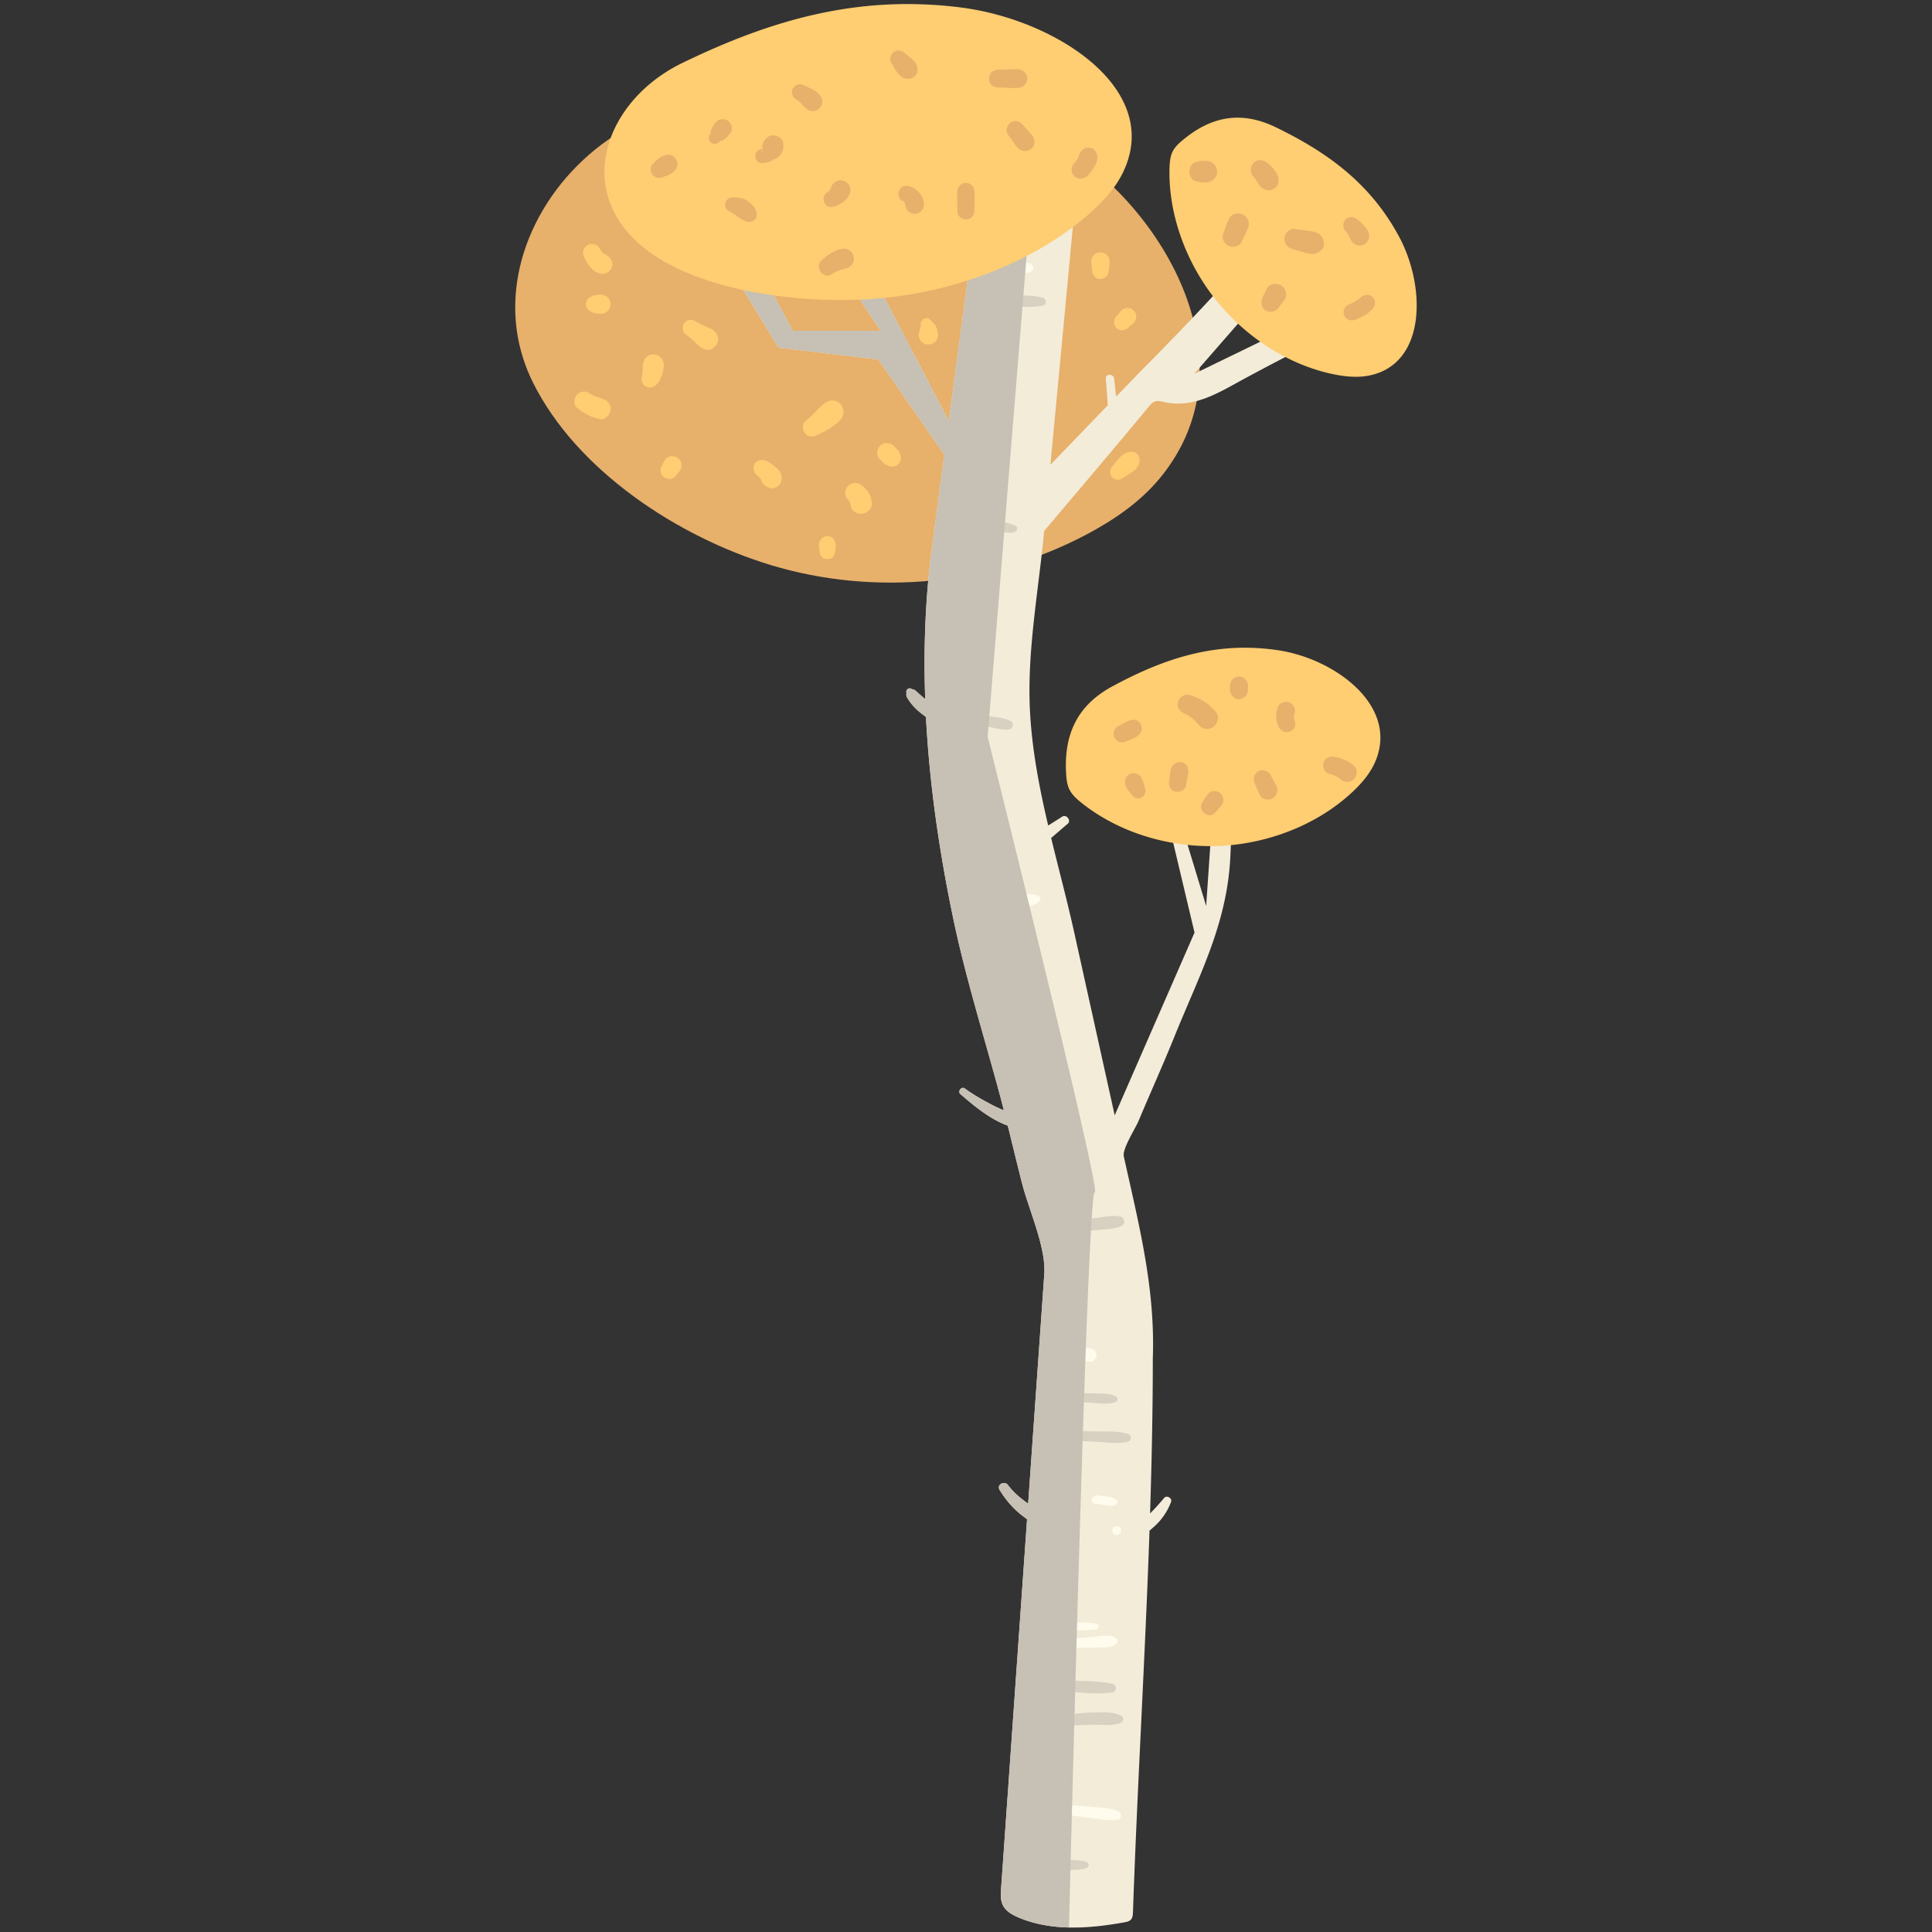 <svg xmlns="http://www.w3.org/2000/svg" width="120" height="120"><rect width="100%" height="100%" fill="#333333" stroke="none"/><g fill="none" fill-rule="evenodd"><path fill="#E7B06B" d="M32.11 17.555c-.29 2.045-.016 4.17.988 6.194 2.735 5.506 9.06 9.622 14.797 11.355 6.46 1.95 13.679 1.241 19.635-1.929 1.687-.898 3.295-2.002 4.512-3.475 5.968-7.217.117-17.203-6.798-21.035-7.434-4.119-14.902-3.882-22.972-2.009-5.197 1.206-9.438 5.798-10.163 10.9"/><path fill="#F3ECD9" d="m81.165 19.823-6.986 3.394 6.986-8.01-2.023-1.35c-1.831 2.756-8.017 8.914-8.3 9.206l-1.518 1.574-.003-.025-.118-1.086c-.036-.327-.548-.337-.52 0l.086 1.086c.015.183.019.374.038.561a17883.03 17883.03 0 0 0-3.566 3.697c.52-5.446 1.03-10.894 1.543-16.341h-6.038l-1.813 13.613-5.855-11.189-1.328 1.172 2.951 4.423h-5.46s-2.213-4.285-2.656-4.423c-.442-.139-1.18.638-1.18.638l2.95 4.83 6.198.738 4.1 5.91c-.255 1.921-.51 3.842-.767 5.763-.416 3.124-.531 6.275-.42 9.423-.2-.17-.394-.346-.59-.521a.38.38 0 0 0-.234-.1c-.173-.15-.412.044-.337.248a.36.36 0 0 0 .035.266c.228.401.543.729.908 1.01.083.063.172.134.265.201.22 4.207.834 8.401 1.692 12.507.779 3.725 1.918 7.322 2.903 10.99.084.31.164.624.244.937a7.389 7.389 0 0 1-.608-.273c-.631-.327-1.248-.666-1.822-1.087-.203-.148-.46.184-.27.35.812.706 1.845 1.568 2.941 1.96.3 1.2.588 2.406.894 3.601.41 1.606 1.492 3.97 1.376 5.616-.333 4.755-.669 9.509-1.002 14.263-.468-.327-.906-.689-1.248-1.15-.226-.305-.73-.035-.522.304.378.613.852 1.175 1.429 1.607l.273.206c-.537 7.644-1.073 15.288-1.612 22.932-.025.354-.047.726.11 1.044.182.367.565.585.941.748 2.064.89 4.452.703 6.61.312.144-.026.3-.06.4-.167.11-.122.122-.301.128-.466.274-7.88.755-15.791 1.028-23.692.072-.061.138-.12.195-.17a3.904 3.904 0 0 0 1.143-1.614c.092-.236-.27-.442-.43-.25-.27.325-.563.658-.873.962.102-3.21.17-6.416.17-9.62.157-4.387-.864-8.315-1.804-12.564-.1-.45.736-1.759.907-2.166.732-1.748 1.52-3.484 2.229-5.24 1.561-3.865 3.318-7.079 3.49-11.328.022-.535.352-7.585.41-7.585h-1.18l-.738 10.773-3.056-10.05.98 6.004 1.353 5.7-4.958 11.35-2.507-11.326c-.436-1.97-.963-3.93-1.44-5.9.343-.291.68-.59 1.024-.878.247-.206-.075-.62-.343-.444-.285.187-.577.365-.866.547-.546-2.328-.999-4.672-1.128-7.064-.2-3.71.532-7.53.88-11.229 2.167-2.567 4.345-5.124 6.488-7.711.12-.145.252-.298.434-.346.159-.042.326.005.486.041 1.885.428 3.429-.576 5.002-1.43.558-.302 4.76-2.568 4.881-2.406l-.982-1.306"/><path fill="#D8D1C1" d="M64.228 116.09c-.326-.006-.325-.5 0-.506l1.727-.03c.512-.01 1.043-.079 1.53.101a.19.19 0 0 1 0 .364c-.489.18-1.017.111-1.53.102l-1.727-.031zm1.76-8.906c-.328 0-.396-.49-.078-.571.645-.165 1.312-.228 1.977-.25.592-.019 1.219-.06 1.757.21.201.102.125.385-.06.45-.534.187-1.135.097-1.697.105-.633.007-1.266.057-1.9.056zm-.637-2.185c-.392-.02-.394-.627 0-.612 1.21.047 2.578-.068 3.76.205.247.057.271.486 0 .524-1.203.168-2.546-.058-3.76-.117zm.641-15.546c-.392-.018-.394-.623 0-.611l2.159.067c.627.02 1.32-.048 1.915.16.22.076.246.408 0 .473-.615.162-1.283.043-1.915.014l-2.159-.103zm-.16-2.43c-.358-.02-.36-.574 0-.559l1.813.075c.525.022 1.12-.038 1.61.16.186.074.215.342 0 .406-.511.154-1.08.041-1.61.013l-1.813-.095zm1.124-10.521c-.394.033-.482-.637-.094-.69l1.473-.2c.42-.057.855-.145 1.271-.04.247.062.31.44.073.559-.38.191-.82.208-1.24.244l-1.483.127zm-6.983-31.635c-.416-.08-.238-.708.175-.633l1.383.252c.416.075.859.107 1.238.299.275.138.11.503-.142.527-.423.042-.859-.102-1.274-.181l-1.38-.264zm.813-12.068c-.365-.057-.208-.608.152-.553.677.104 1.5.113 2.124.403.233.108.081.404-.116.43-.347.043-.696-.048-1.038-.102l-1.122-.178zm.717-13.901c-.412-.02-.413-.663 0-.641l1.727.088c.51.026 1.056-.003 1.546.153.22.07.253.427 0 .48-1.01.212-2.243-.03-3.273-.08zm-.001 44.439c.586-.021 1.171-.044 1.757-.066.487-.018.997.025 1.424-.23.16-.096.19-.377 0-.464-.46-.21-.929-.125-1.424-.09l-1.757.126c-.46.033-.47.742 0 .724m-.962-3.277c.588-.031 1.178-.05 1.764-.106a.166.166 0 0 0 0-.332c-.586-.056-1.176-.075-1.763-.106-.35-.018-.35.562 0 .544m-2.244-11.795c1.066.1 2.136.243 3.207.25.315.003.401-.5.076-.562-1.081-.209-2.188-.282-3.283-.397-.452-.047-.453.667 0 .71m-.001-9.481c.989.003 2.156.171 3.119-.062.258-.063.259-.461 0-.524-.964-.234-2.131-.066-3.12-.063-.417.002-.417.648 0 .65"/><path fill="#FFFBED" d="M65.762 112.626c.637.12 1.28.204 1.922.286.578.075 1.166.198 1.744.103.3-.05.22-.443 0-.531-.523-.21-1.138-.21-1.698-.26a33.227 33.227 0 0 0-1.895-.131c-.3-.01-.378.476-.073.533m.55-10.255c.592-.015 1.184-.027 1.776-.043.46-.014.903.067 1.265-.242.114-.098.063-.27-.045-.344-.387-.264-.885-.114-1.331-.077l-1.665.14c-.358.03-.37.575 0 .566m.322-1.098c.48-.012.966-.002 1.443-.063.218-.028.219-.347 0-.375-.477-.061-.962-.05-1.443-.062-.291-.007-.292.507 0 .5m.069-16.937c.288.081.576.162.864.24.132.037.319.006.41-.108.1-.126.16-.245.108-.41-.06-.19-.214-.292-.406-.309-.295-.026-.591-.05-.886-.073-.385-.03-.446.56-.09.66m1.304 9.061.647.092c.206.03.399.076.597-.005.117-.047.212-.222.085-.322-.309-.243-.808-.228-1.187-.282-.338-.048-.483.468-.142.517m1.353 1.952c.364 0 .365-.566 0-.566-.364 0-.365.566 0 .566m-4.33-21.591.82.028c.25.009.594-.042.594-.368 0-.303-.31-.374-.55-.37-.288.006-.576.02-.863.03-.437.016-.438.664 0 .68m-.801-1.933c.493-.053 1.131-.023 1.578-.257.206-.108.152-.431-.064-.49-.464-.124-1.045.037-1.515.09-.414.048-.421.702 0 .657m-2.726-15.391a20.568 20.568 0 0 0 1.787-.08c.466-.043.908-.038 1.265-.365.098-.089.085-.292-.045-.35-.449-.197-.855-.068-1.332-.01-.557.067-1.115.105-1.675.126-.436.017-.44.681 0 .68m-.402-1.169c.62-.102 1.401-.118 1.962-.414.165-.088.147-.398-.056-.428-.652-.096-1.422.153-2.064.267-.379.067-.216.637.158.575M59.098 41.37c.345-.03.678-.073 1.019-.136.205-.039.205-.377 0-.415a9.953 9.953 0 0 0-1.02-.136c-.441-.037-.442.724 0 .687m.963-12.385 1.387.026c.397.008.762.031 1.123-.153.135-.069.135-.289 0-.358-.36-.184-.726-.16-1.123-.153l-1.387.027c-.394.007-.395.603 0 .61m.388-2.532c.408.135.821.238 1.247.3.374.056.738.129 1.086-.043.207-.102.197-.43 0-.534-.307-.165-.645-.129-.985-.168a6.889 6.889 0 0 1-1.158-.247c-.445-.131-.626.548-.19.692m2.409-9.644.558.083c.186.027.386.087.566.012.172-.073.283-.298.118-.448-.15-.136-.317-.159-.51-.196l-.55-.106c-.18-.034-.367.05-.419.238-.044.16.055.39.237.417"/><path fill="#C7C0B4" d="M67.997 74.06c.496.291-6.654-28.298-6.654-28.298l2.693-33.233h-3.29l-1.813 13.613-5.855-11.188-1.328 1.171 2.951 4.423h-5.46s-2.213-4.285-2.656-4.423c-.443-.139-1.18.638-1.18.638l2.951 4.83 6.198.738 4.1 5.91-.768 5.763c-.416 3.124-.531 6.275-.42 9.423-.2-.17-.394-.347-.59-.521a.376.376 0 0 0-.234-.1c-.174-.15-.412.044-.337.248a.36.36 0 0 0 .035.266 3.4 3.4 0 0 0 .909 1.01c.082.062.171.134.264.201.22 4.207.834 8.402 1.692 12.507.779 3.725 1.918 7.321 2.903 10.99.084.31.164.624.244.937a7.565 7.565 0 0 1-.608-.273c-.631-.327-1.248-.666-1.822-1.087-.203-.148-.46.185-.27.35.812.706 1.845 1.568 2.942 1.96.298 1.2.587 2.405.892 3.601.41 1.606 1.493 3.97 1.377 5.616-.333 4.754-.669 9.508-1.003 14.263-.466-.327-.905-.689-1.247-1.151-.226-.304-.73-.034-.522.305.378.613.852 1.175 1.429 1.607l.273.206c-.537 7.644-1.073 15.288-1.613 22.932-.024.353-.046.727.112 1.044.18.366.565.585.94.748 1 .431 2.076.608 3.164.633.28-11.194 1.184-45.904 1.6-45.66"/><path fill="#FFCD72" d="M66.22 48.047c.02.35.055.707.221 1.024.166.316.453.571.748.806 2.259 1.802 5.374 2.783 8.47 2.668 3.098-.114 6.14-1.324 8.275-3.289.605-.556 1.145-1.18 1.461-1.89 1.552-3.48-2.448-6.45-6.017-6.98-3.837-.569-7.056.496-10.3 2.252-2.305 1.248-2.992 3.16-2.859 5.41M37.695 11.963c.335 1.396 1.24 2.734 2.84 3.832 3.336 2.287 8.818 2.975 12.79 2.822 5.196-.199 10.31-2.03 13.908-4.977 1.018-.834 1.93-1.768 2.468-2.83 2.634-5.2-4.048-9.59-10.03-10.347-6.43-.812-11.839.805-17.296 3.45-3.412 1.656-5.415 4.99-4.68 8.05M73.476 8.69c-.255.212-.507.438-.652.745-.146.307-.175.674-.184 1.036-.071 2.775.977 5.762 2.851 8.122 1.874 2.361 4.55 4.067 7.28 4.641.773.163 1.56.238 2.283.089 3.549-.73 3.508-5.52 1.853-8.61-1.78-3.321-4.449-5.247-7.658-6.805-2.281-1.108-4.135-.579-5.773.782m-37.243 7.154c-.096-.258.085-.55.318-.65.242-.1.56-.016.688.226.025.048.051.093.08.138.02.033.044.06.007.014.05.063.11.115.168.17.04.04-.06-.024.03.017.04.017.082.04.12.06a.954.954 0 0 1 .31.306c.265.372-.091.887-.508.886-.598-.004-1.027-.664-1.213-1.167zm.402 3.477c-.322-.165-.322-.687 0-.852.094-.048.176-.097.282-.121.077-.018.157-.028.235-.041.385-.068.772.17.772.588 0 .421-.387.656-.772.588-.078-.013-.158-.023-.235-.04-.106-.025-.188-.074-.282-.122zm3.669 4.743a.493.493 0 0 1-.387-.255c-.099-.17-.063-.34-.031-.52.037-.21.027-.4.044-.63.025-.352.278-.651.65-.651.354 0 .648.299.651.65.004.49-.3 1.474-.927 1.406zm2.242-3.334c-.201-.16-.177-.485-.04-.669a.511.511 0 0 1 .658-.131c.18.1.36.207.547.297.19.09.393.14.567.263.243.17.386.445.304.747-.05.181-.158.286-.304.396-.18.134-.487.114-.668 0-.217-.137-.367-.32-.555-.49-.163-.145-.337-.277-.509-.413zm-.614 8.868c-.174.206-.503.19-.701.042-.22-.164-.259-.454-.137-.69l.173-.337c.16-.31.59-.361.848-.162.29.224.28.598.058.86l-.24.287zm-6.082-4.261c-.234-.189-.209-.565-.047-.782.167-.223.525-.317.768-.153.306.206.556.262.897.384.304.11.493.37.454.695-.033.276-.315.59-.622.55-.55-.075-1.024-.35-1.45-.694zm11.213 4.22c-.245-.175-.34-.457-.193-.735.145-.276.48-.308.736-.193.206.092.38.227.553.37a1.7 1.7 0 0 1 .215.209c.167.202.211.41.158.669-.062.3-.458.54-.752.427-.204-.08-.367-.18-.456-.389a.56.56 0 0 1-.02-.051c-.017-.033-.032-.066-.05-.098-.018-.032-.069-.1-.017-.038a1.265 1.265 0 0 0-.155-.155c-.02-.017-.065-.048-.02-.015zm3.652-2.512c-.264.122-.545.088-.731-.146-.159-.2-.174-.57.044-.744.412-.329.746-.734 1.141-1.078.294-.256.727-.292 1.017 0 .282.28.266.733 0 1.017-.397.426-.949.71-1.471.95zm1.953 3.974c-.495-.487.142-1.285.732-.948a1.7 1.7 0 0 1 .524.482c.157.214.197.448.23.704.042.33-.285.617-.58.657-.296.04-.683-.152-.735-.48a1.093 1.093 0 0 0-.041-.18c-.007-.018-.051-.18-.028-.094a.898.898 0 0 0-.063-.108c.056.088-.003.001-.039-.033zm-.824 3.367c-.079.451-.833.45-.912 0-.031-.18-.089-.375-.07-.556.03-.295.217-.513.526-.526.304-.014.498.253.526.526.02.181-.038.376-.07.556zm2.812-5.852c-.24-.235-.218-.61 0-.847.22-.24.623-.22.847 0 .144.14.3.273.386.46.11.236.093.482-.087.68-.181.196-.457.184-.68.087-.187-.082-.323-.24-.466-.38zm15.41-8.17c-.21.183-.518.208-.726 0-.206-.205-.182-.517 0-.726.06-.068.177-.192.207-.24.193-.297.613-.37.871-.112.26.26.186.678-.113.871-.055.036-.164.142-.239.207zm-1.193-3.559c-.025.292-.22.508-.522.522-.298.014-.5-.25-.522-.522-.012-.14-.022-.293-.041-.39-.057-.303.083-.64.408-.719a.594.594 0 0 1 .31 0c.327.08.466.416.408.718-.018.098-.03.25-.041.391zM57.187 20.22c-.07-.33.35-.641.606-.353.045.051.1.122.143.163.064.06.124.112.171.19.106.175.138.384.155.584.031.367-.35.634-.68.59-.347-.046-.605-.402-.5-.75a4.01 4.01 0 0 0 .046-.165c-.026.1.017-.106.018-.11a.634.634 0 0 1 .042-.11.927.927 0 0 0 .02-.048c-.027.052-.004.09-.021.01zm12.486 9.51c-.204.137-.483.054-.626-.125-.156-.196-.12-.455.039-.637.364-.418.683-1.005 1.332-.892.219.038.355.278.365.48.03.612-.688.892-1.11 1.174z"/><path fill="#E7B06B" d="M41.072 11.028c-.5.159-.877-.517-.507-.872.108-.105.214-.217.334-.31.188-.145.362-.204.594-.233.425-.054.74.536.5.871-.234.33-.553.427-.921.544zm4.191 2.084c-.183-.078-.258-.339-.21-.516a.467.467 0 0 1 .44-.335c.323-.006.641.03.92.21.137.089.269.203.374.33.141.17.182.31.21.526.039.302-.326.52-.584.445-.428-.125-.766-.498-1.15-.66zm2.07-2.989c-.504.002-.565-.7-.114-.849.13-.043-.052.03.069-.032.019-.01.06-.04.019-.01.086-.061-.005.014.02-.03.02-.034.04-.068.056-.104l-.056.432c-.047-.247.01-.602.163-.815.15-.212.363-.337.628-.302.218.03.49.21.525.453.042.286.009.507-.17.738a.797.797 0 0 1-.605.338l.283-.077a1.484 1.484 0 0 1-.817.258zm2.094-3.973a.493.493 0 0 1-.2-.61c.085-.212.35-.363.577-.284.21.074.408.167.605.27.086.044.176.085.256.14.136.095.23.221.326.355.17.239.062.593-.152.758-.25.194-.538.137-.772-.046.068.054.036.03-.095-.072a.493.493 0 0 1-.14-.162c.062.08-.078-.091-.093-.106-.114-.117-.183-.16-.312-.243zm2.333 6.693c-.544.15-.842-.607-.376-.894a.974.974 0 0 0 .086-.056c-.036.026-.031.02.015-.02a.734.734 0 0 0 .053-.056c.025-.029.023-.025-.006.01.033-.057.038-.056.014.005l.017-.047c.034-.098.063-.198.123-.286.172-.254.47-.372.761-.25a.61.61 0 0 1 .353.72c-.13.438-.617.758-1.04.874zm4.285-.374c-.225-.114-.29-.404-.204-.621a.5.5 0 0 1 .587-.288c.463.11.873.506.947.985.053.346-.11.677-.484.727-.368.05-.633-.224-.661-.572.011.14-.019-.052-.03-.086-.037-.122.053.062-.023-.044-.063-.088.045.017-.037-.043-.045-.04-.048-.044-.01-.011a.678.678 0 0 0-.085-.047zm-11.391-3.63c-.314.268-.779-.067-.577-.444l.063-.116c-.019.063-.021.056-.007-.021a.88.88 0 0 1 .066-.246c.069-.175.179-.309.3-.449.183-.211.528-.203.735-.044.199.154.31.5.144.722-.114.153-.215.287-.373.399-.116.083-.245.126-.378.174l.178-.104-.151.13zm10.713-4.926c-.142-.22-.06-.514.134-.668.213-.17.481-.123.68.041l.423.351c.225.187.367.376.386.682.024.408-.392.629-.74.564-.433-.08-.665-.63-.883-.97zM51.665 17.03c-.506.359-1.088-.435-.652-.845.33-.311.788-.63 1.243-.72.329-.063.667.09.76.433a.629.629 0 0 1-.431.761c-.36.095-.61.15-.92.37zm10.937-8.683c-.159-.222-.058-.551.14-.705.206-.158.534-.158.718.043l.368.403c.164.18.34.333.404.577.132.504-.404.871-.844.649-.218-.11-.332-.332-.47-.524l-.316-.443zm-.643-2.919c-.703-.028-.703-1.064 0-1.092l.884-.035c.364-.015.694-.025.901.328a.503.503 0 0 1 0 .506c-.207.353-.538.343-.9.329l-.885-.036zm-1.445 7.69c-.009.672-1.034.671-1.043 0-.006-.41-.048-.84-.005-1.248a.527.527 0 0 1 1.053 0c.043.407.001.838-.005 1.248zm7.007-2.183a.574.574 0 0 1-.796 0c-.226-.207-.205-.584 0-.795.015-.015.147-.171.093-.098a1.654 1.654 0 0 0 .168-.289c-.022.052-.021.046.004-.017a.874.874 0 0 1 .124-.29c.156-.209.37-.318.634-.258.257.058.389.302.413.542.024.236-.116.504-.234.702-.11.184-.25.357-.406.503zm6.809.334c-.603-.134-.603-1.086 0-1.219.2-.044.393-.063.598-.056a.679.679 0 0 1 .665.665c.016.368-.318.654-.665.666a2.37 2.37 0 0 1-.599-.056zm2.783 3.756c-.13.283-.515.367-.779.255-.265-.111-.467-.443-.36-.735.117-.322.217-.66.369-.968.145-.292.535-.385.816-.267.283.12.483.463.379.771-.11.324-.28.635-.425.944zm.749-4.041a.622.622 0 0 1 0-.86c.239-.26.61-.196.859 0 .139.112.268.234.381.371.08.096.154.198.212.309.1.19.104.36.073.568-.027.181-.196.33-.354.396-.193.081-.36.054-.545-.03-.204-.093-.309-.299-.423-.48-.037-.058-.073-.115-.113-.172.067.094-.075-.085-.09-.102zm1.58 8.092c-.195.267-.502.374-.809.212-.298-.158-.344-.53-.212-.809l.252-.531c.155-.326.597-.384.884-.232.287.152.431.61.232.883l-.347.477zm.788-3.628a.627.627 0 0 1-.447-.684c.033-.274.309-.58.613-.54l.8.103c.377.05.766.093.96.469.116.223.124.578-.097.75-.198.156-.366.247-.624.224a2.23 2.23 0 0 1-.422-.086c-.261-.077-.522-.157-.783-.236zm3.353-1.09c-.183-.209-.208-.518 0-.726.212-.212.508-.17.726 0 .244.192.514.44.655.72a.61.61 0 0 1-.214.814c-.27.174-.658.055-.815-.214-.143-.247-.178-.393-.352-.593zm.514 5.52c-.262.085-.556-.1-.626-.356-.077-.28.097-.533.356-.627.263-.096.498-.27.712-.438.217-.17.507-.214.721 0 .204.204.181.515 0 .722-.3.342-.735.56-1.163.699zM69.976 46.037c-.263.12-.572.079-.73-.191-.142-.243-.062-.594.192-.73l.392-.213c.189-.102.336-.172.554-.198.21-.024.412.153.49.33a.537.537 0 0 1-.112.584c-.199.207-.527.301-.786.418zm3.615-1.708c-.3-.125-.514-.391-.418-.737.084-.306.427-.512.737-.418.669.202 1.228.563 1.643 1.105.203.266.06.67-.171.854-.245.195-.65.19-.869-.052-.273-.301-.54-.592-.922-.752zm.074 4.456c-.055.298-.402.44-.668.379-.31-.071-.417-.388-.378-.667l.06-.431c.025-.174.03-.335.135-.484.259-.365.824-.332.965.127.064.208.008.41-.03.617-.028.153-.057.306-.084.46zm-2.534.224a.465.465 0 0 1-.209.511c-.16.094-.422.082-.548-.07-.157-.19-.326-.371-.432-.596-.132-.28-.07-.58.198-.753a.555.555 0 0 1 .753.197c.122.23.177.46.238.711zm11.454-.937c-.29-.067-.46-.4-.384-.677.086-.313.383-.425.677-.384.457.063.854.265 1.213.548.251.199.205.63 0 .835-.24.239-.591.204-.835 0a1.586 1.586 0 0 0-.67-.322zm-2.2-3.398c.128.26.071.577-.192.73a.542.542 0 0 1-.73-.191 1.442 1.442 0 0 1-.06-1.35c.12-.249.455-.326.69-.226.244.102.405.39.321.653l-.05.158c-.037.11-.008-.035-.01.073-.001.138-.03-.06.007.075.002.008.058.147.024.078zm-2.875-1.81a.567.567 0 0 1-.554.555c-.31.013-.54-.266-.555-.555-.008-.152-.024-.305.03-.452a.55.55 0 0 1 1.05 0c.054.15.036.298.029.452zm-2.038 7.613c-.388.437-1.104-.134-.8-.617.122-.194.239-.388.38-.567.17-.214.524-.194.719-.043.199.154.298.483.14.705-.13.186-.288.352-.439.522zm2.472-1.797.309.692c.125.281.555.368.8.21a.598.598 0 0 0 .21-.8l-.361-.662c-.14-.255-.512-.358-.759-.2-.275.178-.326.475-.199.76"/></g></svg>